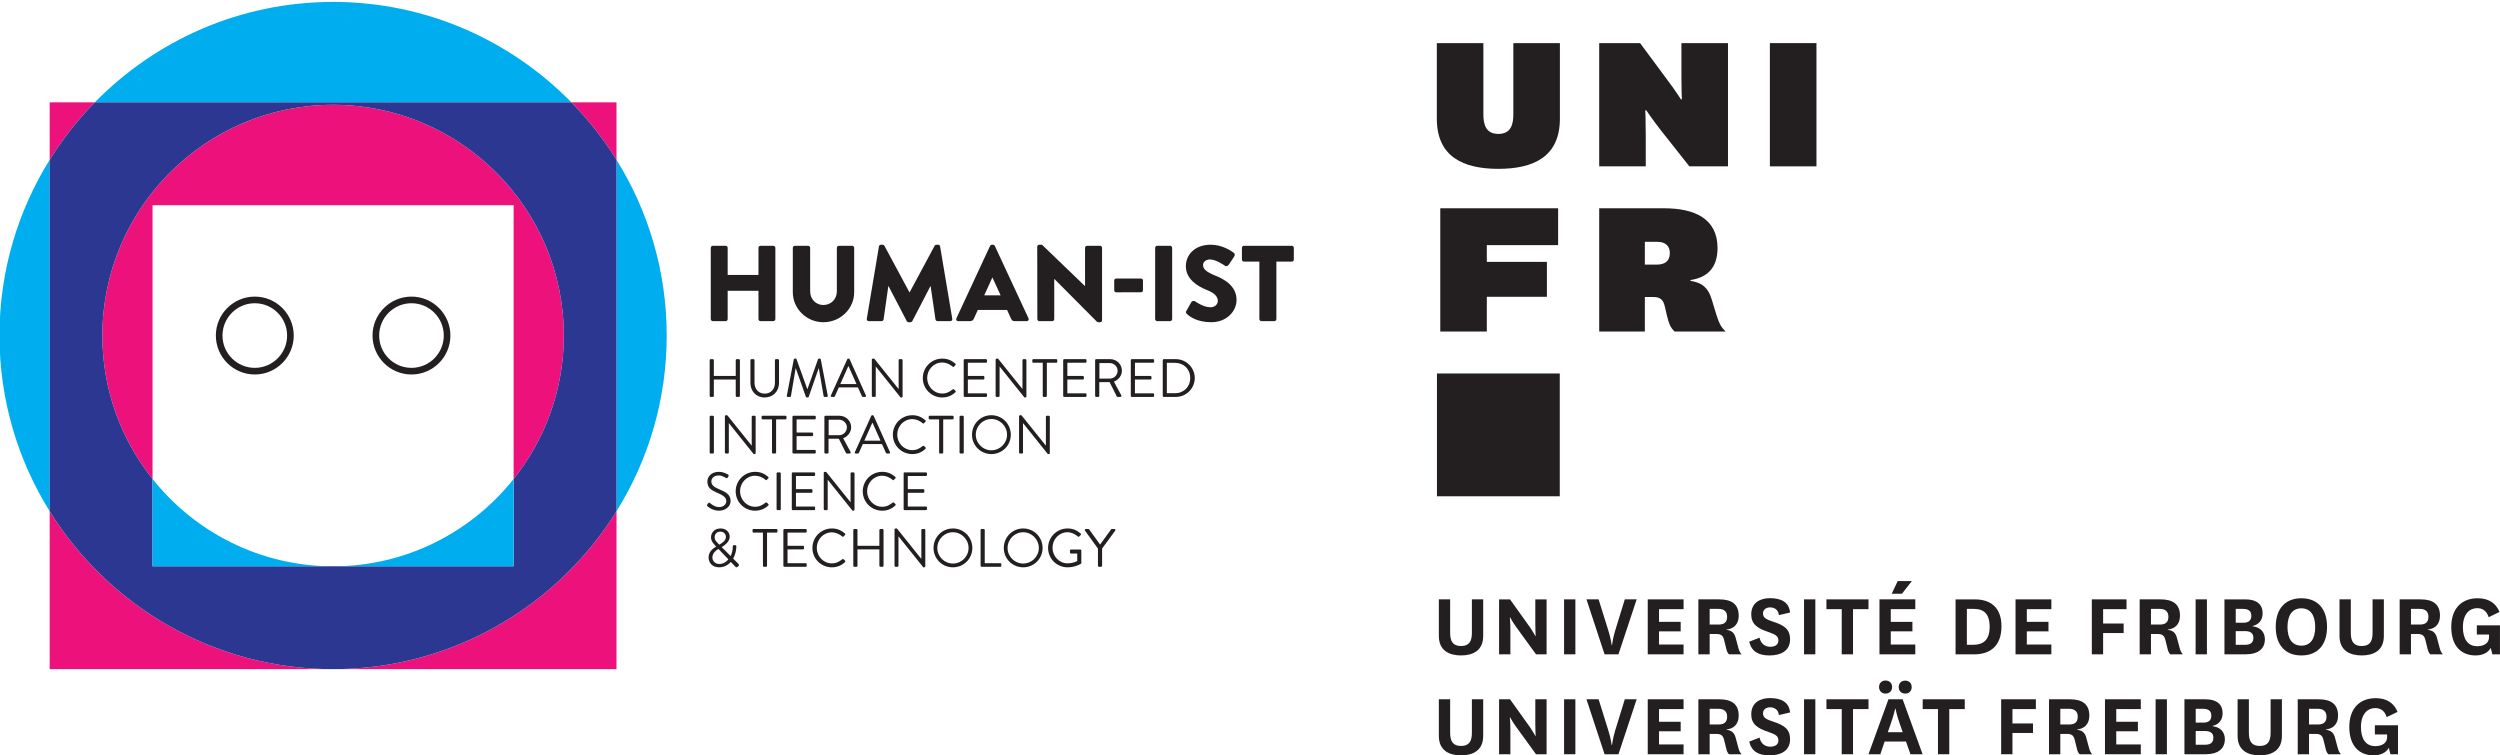 <?xml version="1.0" encoding="UTF-8" standalone="no"?>
<!-- Created with Inkscape (http://www.inkscape.org/) -->

<svg
   xmlns:dc="http://purl.org/dc/elements/1.1/"
   xmlns:cc="http://creativecommons.org/ns#"
   xmlns:rdf="http://www.w3.org/1999/02/22-rdf-syntax-ns#"
   xmlns:svg="http://www.w3.org/2000/svg"
   xmlns="http://www.w3.org/2000/svg"
   xmlns:sodipodi="http://sodipodi.sourceforge.net/DTD/sodipodi-0.dtd"
   xmlns:inkscape="http://www.inkscape.org/namespaces/inkscape"
   version="1.1"
   id="svg2"
   xml:space="preserve"
   width="149.084"
   height="45.035"
   viewBox="0 0 149.084 45.035"
   sodipodi:docname="logos.svg"
   inkscape:version="0.92.3 (2405546, 2018-03-11)"
   inkscape:export-filename="/home/lluj/atelier/base/research/interaction/teaching/workshop_post/logos.png"
   inkscape:export-xdpi="600"
   inkscape:export-ydpi="600"><defs
     id="defs6"><clipPath
       clipPathUnits="userSpaceOnUse"
       id="clipPath20"><path
         d="M 0,170.079 H 255.118 V 0 H 0 Z"
         id="path18"
         inkscape:connector-curvature="0" /></clipPath><clipPath
       id="clipPath960"
       clipPathUnits="userSpaceOnUse"><path
         inkscape:connector-curvature="0"
         id="path958"
         d="M 0,68.997 H 98.995 V 0 H 0 Z" /></clipPath><clipPath
       id="clipPath1229"
       clipPathUnits="userSpaceOnUse"><path
         inkscape:connector-curvature="0"
         id="path1227"
         d="M 0,49.52 H 48.67 V 0 H 0 Z" /></clipPath></defs><sodipodi:namedview
     pagecolor="#ffffff"
     bordercolor="#666666"
     borderopacity="1"
     objecttolerance="10"
     gridtolerance="10"
     guidetolerance="10"
     inkscape:pageopacity="0"
     inkscape:pageshadow="2"
     inkscape:window-width="1645"
     inkscape:window-height="995"
     id="namedview4"
     showgrid="false"
     inkscape:pagecheckerboard="false"
     fit-margin-top="0"
     fit-margin-left="0"
     fit-margin-right="0"
     fit-margin-bottom="0"
     inkscape:zoom="1.4717619"
     inkscape:cx="127.54996"
     inkscape:cy="116.07345"
     inkscape:window-x="35"
     inkscape:window-y="27"
     inkscape:window-maximized="1"
     inkscape:current-layer="g10" /><g
     id="g10"
     inkscape:groupmode="layer"
     inkscape:label="LOGOHUMANIST"
     transform="matrix(1.333,0,0,-1.333,-43.902,102.182)"><g
       id="g14"
       transform="matrix(0.298,0,0,0.298,23.851,36.303)"><g
         id="g16"
         clip-path="url(#clipPath20)"><g
           id="g22"
           transform="translate(137.021,81.342)"><path
             d="M 0,0 C 0,0.081 0.072,0.154 0.153,0.154 H 0.47 C 0.559,0.154 0.624,0.081 0.624,0 V -2.366 H 3.913 V 0 c 0,0.081 0.066,0.154 0.154,0.154 H 4.383 C 4.464,0.154 4.537,0.081 4.537,0 v -5.364 c 0,-0.081 -0.073,-0.154 -0.154,-0.154 H 4.067 c -0.088,0 -0.154,0.073 -0.154,0.154 v 2.455 H 0.624 v -2.455 c 0,-0.081 -0.065,-0.154 -0.154,-0.154 H 0.153 C 0.072,-5.518 0,-5.445 0,-5.364 Z"
             style="fill:#231f20;fill-opacity:1;fill-rule:nonzero;stroke:none"
             id="path24"
             inkscape:connector-curvature="0" /></g><g
           id="g26"
           transform="translate(143.137,81.342)"><path
             d="M 0,0 C 0,0.081 0.072,0.154 0.153,0.154 H 0.462 C 0.551,0.154 0.615,0.081 0.615,0 v -3.378 c 0,-0.924 0.575,-1.645 1.524,-1.645 0.956,0 1.539,0.705 1.539,1.628 V 0 c 0,0.081 0.065,0.154 0.154,0.154 H 4.14 C 4.221,0.154 4.294,0.081 4.294,0 V -3.427 C 4.294,-4.659 3.419,-5.599 2.139,-5.599 0.866,-5.599 0,-4.659 0,-3.427 Z"
             style="fill:#231f20;fill-opacity:1;fill-rule:nonzero;stroke:none"
             id="path28"
             inkscape:connector-curvature="0" /></g><g
           id="g30"
           transform="translate(149.649,81.463)"><path
             d="m 0,0 c 0.016,0.065 0.081,0.114 0.146,0.114 h 0.129 c 0.057,0 0.121,-0.041 0.138,-0.09 L 2.018,-4.44 h 0.04 l 1.58,4.464 c 0.016,0.049 0.081,0.09 0.137,0.09 h 0.13 C 3.97,0.114 4.035,0.065 4.051,0 L 5.096,-5.445 C 5.12,-5.558 5.072,-5.639 4.95,-5.639 H 4.626 c -0.064,0 -0.129,0.056 -0.146,0.113 L 3.759,-1.353 H 3.727 L 2.236,-5.631 C 2.22,-5.68 2.146,-5.72 2.099,-5.72 H 1.952 c -0.049,0 -0.121,0.04 -0.138,0.089 L 0.308,-1.353 H 0.275 L -0.43,-5.526 c -0.007,-0.057 -0.081,-0.113 -0.145,-0.113 h -0.324 c -0.122,0 -0.17,0.081 -0.147,0.194 z"
             style="fill:#231f20;fill-opacity:1;fill-rule:nonzero;stroke:none"
             id="path32"
             inkscape:connector-curvature="0" /></g><g
           id="g34"
           transform="translate(159.062,77.752)"><path
             d="M 0,0 C -0.397,0.883 -0.786,1.774 -1.184,2.658 H -1.248 L -2.431,0 Z m -3.849,-1.718 2.463,5.453 c 0.025,0.049 0.065,0.09 0.138,0.09 h 0.081 c 0.073,0 0.113,-0.041 0.138,-0.09 L 1.418,-1.718 C 1.467,-1.823 1.401,-1.928 1.28,-1.928 H 0.956 c -0.073,0 -0.122,0.049 -0.138,0.089 l -0.599,1.337 h -2.877 l -0.591,-1.337 c -0.017,-0.04 -0.065,-0.089 -0.138,-0.089 h -0.324 c -0.122,0 -0.186,0.105 -0.138,0.21"
             style="fill:#231f20;fill-opacity:1;fill-rule:nonzero;stroke:none"
             id="path36"
             inkscape:connector-curvature="0" /></g><g
           id="g38"
           transform="translate(161.361,81.431)"><path
             d="m 0,0 c 0,0.081 0.073,0.146 0.154,0.146 h 0.202 l 3.655,-4.554 h 0.016 v 4.319 c 0,0.081 0.065,0.154 0.154,0.154 h 0.284 c 0.081,0 0.154,-0.073 0.154,-0.154 v -5.453 c 0,-0.081 -0.073,-0.146 -0.154,-0.146 H 4.319 L 0.6,-1.045 H 0.592 v -4.408 c 0,-0.081 -0.065,-0.154 -0.155,-0.154 H 0.154 C 0.073,-5.607 0,-5.534 0,-5.453 Z"
             style="fill:#231f20;fill-opacity:1;fill-rule:nonzero;stroke:none"
             id="path40"
             inkscape:connector-curvature="0" /></g><g
           id="g42"
           transform="translate(171.94,81.577)"><path
             d="M 0,0 C 0.818,0 1.41,-0.284 1.961,-0.754 2.026,-0.818 2.034,-0.916 1.969,-0.98 L 1.75,-1.199 C 1.686,-1.28 1.621,-1.272 1.54,-1.191 c -0.422,0.364 -0.997,0.608 -1.548,0.608 -1.28,0 -2.261,-1.078 -2.261,-2.334 0,-1.248 0.981,-2.326 2.261,-2.326 0.705,0 1.118,0.284 1.548,0.608 0.081,0.065 0.146,0.057 0.194,0.025 L 1.978,-4.829 C 2.042,-4.878 2.026,-4.991 1.969,-5.048 1.418,-5.583 0.722,-5.834 0,-5.834 c -1.62,0 -2.925,1.288 -2.925,2.909 C -2.925,-1.305 -1.62,0 0,0"
             style="fill:#231f20;fill-opacity:1;fill-rule:nonzero;stroke:none"
             id="path44"
             inkscape:connector-curvature="0" /></g><g
           id="g46"
           transform="translate(175.155,81.342)"><path
             d="M 0,0 C 0,0.081 0.065,0.154 0.154,0.154 H 3.347 C 3.436,0.154 3.501,0.081 3.501,0 v -0.235 c 0,-0.081 -0.065,-0.154 -0.154,-0.154 H 0.624 v -1.977 h 2.325 c 0.081,0 0.155,-0.072 0.155,-0.154 v -0.235 c 0,-0.089 -0.074,-0.154 -0.155,-0.154 H 0.624 v -2.066 h 2.723 c 0.089,0 0.154,-0.073 0.154,-0.153 v -0.236 c 0,-0.081 -0.065,-0.154 -0.154,-0.154 H 0.154 C 0.065,-5.518 0,-5.445 0,-5.364 Z"
             style="fill:#231f20;fill-opacity:1;fill-rule:nonzero;stroke:none"
             id="path48"
             inkscape:connector-curvature="0" /></g><g
           id="g50"
           transform="translate(179.95,81.431)"><path
             d="m 0,0 c 0,0.081 0.073,0.146 0.154,0.146 h 0.202 l 3.655,-4.554 h 0.016 v 4.319 c 0,0.081 0.065,0.154 0.154,0.154 h 0.284 c 0.081,0 0.153,-0.073 0.153,-0.154 v -5.453 c 0,-0.081 -0.072,-0.146 -0.153,-0.146 H 4.319 L 0.6,-1.045 H 0.592 v -4.408 c 0,-0.081 -0.065,-0.154 -0.155,-0.154 H 0.154 C 0.073,-5.607 0,-5.534 0,-5.453 Z"
             style="fill:#231f20;fill-opacity:1;fill-rule:nonzero;stroke:none"
             id="path52"
             inkscape:connector-curvature="0" /></g><g
           id="g54"
           transform="translate(187.022,80.953)"><path
             d="m 0,0 h -1.41 c -0.089,0 -0.154,0.073 -0.154,0.154 v 0.235 c 0,0.081 0.065,0.154 0.154,0.154 H 2.025 C 2.114,0.543 2.18,0.47 2.18,0.389 V 0.154 C 2.18,0.073 2.114,0 2.025,0 h -1.41 v -4.975 c 0,-0.081 -0.072,-0.154 -0.153,-0.154 H 0.153 C 0.072,-5.129 0,-5.056 0,-4.975 Z"
             style="fill:#231f20;fill-opacity:1;fill-rule:nonzero;stroke:none"
             id="path56"
             inkscape:connector-curvature="0" /></g><g
           id="g58"
           transform="translate(190.092,81.342)"><path
             d="M 0,0 C 0,0.081 0.065,0.154 0.154,0.154 H 3.347 C 3.436,0.154 3.501,0.081 3.501,0 v -0.235 c 0,-0.081 -0.065,-0.154 -0.154,-0.154 H 0.624 v -1.977 h 2.325 c 0.081,0 0.155,-0.072 0.155,-0.154 v -0.235 c 0,-0.089 -0.074,-0.154 -0.155,-0.154 H 0.624 v -2.066 h 2.723 c 0.089,0 0.154,-0.073 0.154,-0.153 v -0.236 c 0,-0.081 -0.065,-0.154 -0.154,-0.154 H 0.154 C 0.065,-5.518 0,-5.445 0,-5.364 Z"
             style="fill:#231f20;fill-opacity:1;fill-rule:nonzero;stroke:none"
             id="path60"
             inkscape:connector-curvature="0" /></g><g
           id="g62"
           transform="translate(197.098,78.579)"><path
             d="M 0,0 C 0.624,0 1.167,0.519 1.167,1.183 1.167,1.799 0.624,2.325 0,2.325 H -1.571 V 0 Z m -2.212,2.763 c 0,0.081 0.066,0.154 0.154,0.154 h 2.099 c 0.972,0 1.767,-0.762 1.767,-1.726 0,-0.745 -0.496,-1.369 -1.2,-1.653 l 1.11,-2.058 c 0.056,-0.105 0,-0.235 -0.138,-0.235 H 1.167 c -0.073,0 -0.113,0.041 -0.13,0.073 l -1.077,2.147 h -1.548 v -2.066 c 0,-0.081 -0.073,-0.154 -0.153,-0.154 h -0.317 c -0.088,0 -0.154,0.073 -0.154,0.154 z"
             style="fill:#231f20;fill-opacity:1;fill-rule:nonzero;stroke:none"
             id="path64"
             inkscape:connector-curvature="0" /></g><g
           id="g66"
           transform="translate(200.24,81.342)"><path
             d="M 0,0 C 0,0.081 0.065,0.154 0.154,0.154 H 3.347 C 3.436,0.154 3.501,0.081 3.501,0 v -0.235 c 0,-0.081 -0.065,-0.154 -0.154,-0.154 H 0.624 v -1.977 h 2.325 c 0.081,0 0.155,-0.072 0.155,-0.154 v -0.235 c 0,-0.089 -0.074,-0.154 -0.155,-0.154 H 0.624 v -2.066 h 2.723 c 0.089,0 0.154,-0.073 0.154,-0.153 v -0.236 c 0,-0.081 -0.065,-0.154 -0.154,-0.154 H 0.154 C 0.065,-5.518 0,-5.445 0,-5.364 Z"
             style="fill:#231f20;fill-opacity:1;fill-rule:nonzero;stroke:none"
             id="path68"
             inkscape:connector-curvature="0" /></g><g
           id="g70"
           transform="translate(206.867,76.383)"><path
             d="M 0,0 C 1.329,0 2.293,0.948 2.293,2.285 2.293,3.614 1.329,4.562 0,4.562 H -1.215 V 0 Z m -1.831,4.958 c 0,0.082 0.065,0.155 0.146,0.155 H 0.13 c 1.563,0 2.844,-1.273 2.844,-2.828 0,-1.572 -1.281,-2.844 -2.844,-2.844 h -1.815 c -0.081,0 -0.146,0.073 -0.146,0.154 z"
             style="fill:#231f20;fill-opacity:1;fill-rule:nonzero;stroke:none"
             id="path72"
             inkscape:connector-curvature="0" /></g><g
           id="g74"
           transform="translate(137.021,72.843)"><path
             d="M 0,0 C 0,0.081 0.072,0.154 0.153,0.154 H 0.478 C 0.559,0.154 0.632,0.081 0.632,0 v -5.363 c 0,-0.081 -0.073,-0.155 -0.154,-0.155 H 0.153 C 0.072,-5.518 0,-5.444 0,-5.363 Z"
             style="fill:#231f20;fill-opacity:1;fill-rule:nonzero;stroke:none"
             id="path76"
             inkscape:connector-curvature="0" /></g><g
           id="g78"
           transform="translate(139.304,72.932)"><path
             d="m 0,0 c 0,0.081 0.073,0.146 0.154,0.146 h 0.202 l 3.655,-4.553 h 0.016 v 4.318 c 0,0.081 0.065,0.154 0.154,0.154 h 0.284 c 0.081,0 0.154,-0.073 0.154,-0.154 v -5.453 c 0,-0.081 -0.073,-0.145 -0.154,-0.145 H 4.319 L 0.6,-1.045 H 0.592 v -4.407 c 0,-0.081 -0.065,-0.154 -0.155,-0.154 H 0.154 C 0.073,-5.606 0,-5.533 0,-5.452 Z"
             style="fill:#231f20;fill-opacity:1;fill-rule:nonzero;stroke:none"
             id="path80"
             inkscape:connector-curvature="0" /></g><g
           id="g82"
           transform="translate(146.377,72.454)"><path
             d="m 0,0 h -1.41 c -0.089,0 -0.154,0.073 -0.154,0.154 v 0.235 c 0,0.081 0.065,0.154 0.154,0.154 H 2.025 C 2.114,0.543 2.18,0.47 2.18,0.389 V 0.154 C 2.18,0.073 2.114,0 2.025,0 h -1.41 v -4.975 c 0,-0.081 -0.072,-0.154 -0.153,-0.154 H 0.153 C 0.072,-5.129 0,-5.056 0,-4.975 Z"
             style="fill:#231f20;fill-opacity:1;fill-rule:nonzero;stroke:none"
             id="path84"
             inkscape:connector-curvature="0" /></g><g
           id="g86"
           transform="translate(149.446,72.843)"><path
             d="M 0,0 C 0,0.081 0.065,0.154 0.154,0.154 H 3.347 C 3.436,0.154 3.501,0.081 3.501,0 v -0.234 c 0,-0.081 -0.065,-0.155 -0.154,-0.155 H 0.624 v -1.977 h 2.325 c 0.081,0 0.155,-0.072 0.155,-0.154 v -0.235 c 0,-0.089 -0.074,-0.153 -0.155,-0.153 H 0.624 v -2.067 h 2.723 c 0.089,0 0.154,-0.073 0.154,-0.154 v -0.234 c 0,-0.081 -0.065,-0.155 -0.154,-0.155 H 0.154 C 0.065,-5.518 0,-5.444 0,-5.363 Z"
             style="fill:#231f20;fill-opacity:1;fill-rule:nonzero;stroke:none"
             id="path88"
             inkscape:connector-curvature="0" /></g><g
           id="g90"
           transform="translate(156.453,70.08)"><path
             d="M 0,0 C 0.624,0 1.167,0.519 1.167,1.183 1.167,1.799 0.624,2.325 0,2.325 H -1.571 V 0 Z m -2.212,2.763 c 0,0.081 0.066,0.154 0.154,0.154 h 2.099 c 0.972,0 1.767,-0.762 1.767,-1.726 0,-0.746 -0.496,-1.37 -1.2,-1.653 l 1.11,-2.058 c 0.056,-0.105 0,-0.235 -0.138,-0.235 H 1.167 c -0.073,0 -0.113,0.04 -0.13,0.073 l -1.077,2.147 h -1.548 v -2.066 c 0,-0.081 -0.073,-0.154 -0.154,-0.154 h -0.316 c -0.088,0 -0.154,0.073 -0.154,0.154 z"
             style="fill:#231f20;fill-opacity:1;fill-rule:nonzero;stroke:none"
             id="path92"
             inkscape:connector-curvature="0" /></g><g
           id="g94"
           transform="translate(162.667,69.254)"><path
             d="M 0,0 C -0.397,0.883 -0.786,1.774 -1.184,2.657 H -1.248 L -2.431,0 Z m -3.849,-1.718 2.463,5.453 c 0.025,0.048 0.065,0.089 0.138,0.089 h 0.081 c 0.073,0 0.113,-0.041 0.138,-0.089 L 1.418,-1.718 C 1.467,-1.823 1.401,-1.929 1.28,-1.929 H 0.956 c -0.073,0 -0.122,0.049 -0.138,0.089 L 0.219,-0.503 H -2.658 L -3.249,-1.84 c -0.017,-0.04 -0.065,-0.089 -0.138,-0.089 h -0.324 c -0.122,0 -0.186,0.106 -0.138,0.211"
             style="fill:#231f20;fill-opacity:1;fill-rule:nonzero;stroke:none"
             id="path96"
             inkscape:connector-curvature="0" /></g><g
           id="g98"
           transform="translate(167.445,73.078)"><path
             d="M 0,0 C 0.818,0 1.41,-0.284 1.961,-0.754 2.026,-0.818 2.034,-0.916 1.969,-0.98 L 1.75,-1.199 C 1.686,-1.28 1.621,-1.272 1.54,-1.191 c -0.422,0.364 -0.997,0.607 -1.548,0.607 -1.28,0 -2.261,-1.077 -2.261,-2.333 0,-1.248 0.981,-2.325 2.261,-2.325 0.705,0 1.118,0.283 1.548,0.607 0.081,0.065 0.146,0.057 0.194,0.025 L 1.978,-4.829 C 2.042,-4.878 2.026,-4.991 1.969,-5.048 1.418,-5.583 0.722,-5.834 0,-5.834 c -1.62,0 -2.925,1.288 -2.925,2.909 C -2.925,-1.305 -1.62,0 0,0"
             style="fill:#231f20;fill-opacity:1;fill-rule:nonzero;stroke:none"
             id="path100"
             inkscape:connector-curvature="0" /></g><g
           id="g102"
           transform="translate(171.463,72.454)"><path
             d="m 0,0 h -1.41 c -0.089,0 -0.154,0.073 -0.154,0.154 v 0.235 c 0,0.081 0.065,0.154 0.154,0.154 H 2.025 C 2.114,0.543 2.18,0.47 2.18,0.389 V 0.154 C 2.18,0.073 2.114,0 2.025,0 h -1.41 v -4.975 c 0,-0.081 -0.072,-0.154 -0.153,-0.154 H 0.153 C 0.072,-5.129 0,-5.056 0,-4.975 Z"
             style="fill:#231f20;fill-opacity:1;fill-rule:nonzero;stroke:none"
             id="path104"
             inkscape:connector-curvature="0" /></g><g
           id="g106"
           transform="translate(174.531,72.843)"><path
             d="M 0,0 C 0,0.081 0.073,0.154 0.154,0.154 H 0.479 C 0.56,0.154 0.632,0.081 0.632,0 v -5.363 c 0,-0.081 -0.072,-0.155 -0.153,-0.155 H 0.154 C 0.073,-5.518 0,-5.444 0,-5.363 Z"
             style="fill:#231f20;fill-opacity:1;fill-rule:nonzero;stroke:none"
             id="path108"
             inkscape:connector-curvature="0" /></g><g
           id="g110"
           transform="translate(179.311,67.812)"><path
             d="M 0,0 C 1.288,0 2.35,1.053 2.35,2.342 2.35,3.63 1.288,4.699 0,4.699 -1.288,4.699 -2.342,3.63 -2.342,2.342 -2.342,1.053 -1.288,0 0,0 m 0,5.267 c 1.62,0 2.917,-1.305 2.917,-2.925 0,-1.621 -1.297,-2.909 -2.917,-2.909 -1.621,0 -2.909,1.288 -2.909,2.909 0,1.62 1.288,2.925 2.909,2.925"
             style="fill:#231f20;fill-opacity:1;fill-rule:nonzero;stroke:none"
             id="path112"
             inkscape:connector-curvature="0" /></g><g
           id="g114"
           transform="translate(183.466,72.932)"><path
             d="m 0,0 c 0,0.081 0.073,0.146 0.154,0.146 h 0.202 l 3.655,-4.553 h 0.016 v 4.318 c 0,0.081 0.065,0.154 0.154,0.154 h 0.284 c 0.081,0 0.153,-0.073 0.153,-0.154 v -5.453 c 0,-0.081 -0.072,-0.145 -0.153,-0.145 H 4.319 L 0.6,-1.045 H 0.592 v -4.407 c 0,-0.081 -0.065,-0.154 -0.155,-0.154 H 0.154 C 0.073,-5.606 0,-5.533 0,-5.452 Z"
             style="fill:#231f20;fill-opacity:1;fill-rule:nonzero;stroke:none"
             id="path116"
             inkscape:connector-curvature="0" /></g><g
           id="g118"
           transform="translate(136.656,59.676)"><path
             d="m 0,0 c 0.041,0.049 0.081,0.105 0.122,0.154 0.081,0.106 0.17,0.17 0.283,0.073 0.057,-0.048 0.649,-0.616 1.369,-0.616 0.657,0 1.086,0.413 1.086,0.892 0,0.559 -0.486,0.891 -1.418,1.279 -0.89,0.39 -1.425,0.754 -1.425,1.678 0,0.551 0.437,1.442 1.725,1.442 0.794,0 1.386,-0.413 1.386,-0.413 C 3.177,4.465 3.273,4.367 3.177,4.214 3.145,4.165 3.111,4.108 3.079,4.06 3.007,3.946 2.926,3.914 2.796,3.986 2.739,4.019 2.229,4.359 1.734,4.359 0.875,4.359 0.616,3.809 0.616,3.468 0.616,2.925 1.029,2.609 1.71,2.325 2.804,1.88 3.509,1.467 3.509,0.526 c 0,-0.841 -0.802,-1.458 -1.75,-1.458 -0.956,0 -1.605,0.56 -1.71,0.657 C -0.016,-0.219 -0.097,-0.153 0,0"
             style="fill:#231f20;fill-opacity:1;fill-rule:nonzero;stroke:none"
             id="path120"
             inkscape:connector-curvature="0" /></g><g
           id="g122"
           transform="translate(143.849,64.578)"><path
             d="M 0,0 C 0.818,0 1.41,-0.284 1.961,-0.754 2.026,-0.818 2.034,-0.916 1.969,-0.98 L 1.75,-1.199 C 1.686,-1.28 1.621,-1.272 1.54,-1.191 c -0.422,0.364 -0.997,0.607 -1.548,0.607 -1.28,0 -2.261,-1.077 -2.261,-2.333 0,-1.248 0.981,-2.325 2.261,-2.325 0.705,0 1.118,0.283 1.548,0.607 0.081,0.065 0.146,0.057 0.194,0.025 L 1.978,-4.829 C 2.042,-4.878 2.026,-4.991 1.969,-5.048 1.418,-5.583 0.722,-5.834 0,-5.834 c -1.62,0 -2.925,1.288 -2.925,2.909 C -2.925,-1.305 -1.62,0 0,0"
             style="fill:#231f20;fill-opacity:1;fill-rule:nonzero;stroke:none"
             id="path124"
             inkscape:connector-curvature="0" /></g><g
           id="g126"
           transform="translate(147.064,64.343)"><path
             d="M 0,0 C 0,0.081 0.073,0.154 0.154,0.154 H 0.479 C 0.56,0.154 0.632,0.081 0.632,0 v -5.363 c 0,-0.081 -0.072,-0.155 -0.153,-0.155 H 0.154 C 0.073,-5.518 0,-5.444 0,-5.363 Z"
             style="fill:#231f20;fill-opacity:1;fill-rule:nonzero;stroke:none"
             id="path128"
             inkscape:connector-curvature="0" /></g><g
           id="g130"
           transform="translate(149.348,64.343)"><path
             d="M 0,0 C 0,0.081 0.065,0.154 0.154,0.154 H 3.347 C 3.436,0.154 3.501,0.081 3.501,0 v -0.234 c 0,-0.081 -0.065,-0.155 -0.154,-0.155 H 0.624 v -1.977 h 2.325 c 0.081,0 0.155,-0.072 0.155,-0.154 v -0.235 c 0,-0.089 -0.074,-0.153 -0.155,-0.153 H 0.624 v -2.067 h 2.723 c 0.089,0 0.154,-0.073 0.154,-0.154 v -0.234 c 0,-0.081 -0.065,-0.155 -0.154,-0.155 H 0.154 C 0.065,-5.518 0,-5.444 0,-5.363 Z"
             style="fill:#231f20;fill-opacity:1;fill-rule:nonzero;stroke:none"
             id="path132"
             inkscape:connector-curvature="0" /></g><g
           id="g134"
           transform="translate(154.144,64.432)"><path
             d="m 0,0 c 0,0.081 0.073,0.146 0.154,0.146 h 0.202 l 3.655,-4.553 h 0.016 v 4.318 c 0,0.081 0.065,0.154 0.154,0.154 h 0.284 c 0.081,0 0.154,-0.073 0.154,-0.154 v -5.453 c 0,-0.081 -0.073,-0.145 -0.154,-0.145 H 4.319 L 0.6,-1.045 H 0.592 v -4.407 c 0,-0.081 -0.065,-0.154 -0.155,-0.154 H 0.154 C 0.073,-5.606 0,-5.533 0,-5.452 Z"
             style="fill:#231f20;fill-opacity:1;fill-rule:nonzero;stroke:none"
             id="path136"
             inkscape:connector-curvature="0" /></g><g
           id="g138"
           transform="translate(162.925,64.578)"><path
             d="M 0,0 C 0.818,0 1.41,-0.284 1.961,-0.754 2.026,-0.818 2.034,-0.916 1.969,-0.98 L 1.75,-1.199 C 1.686,-1.28 1.621,-1.272 1.54,-1.191 c -0.422,0.364 -0.997,0.607 -1.548,0.607 -1.28,0 -2.261,-1.077 -2.261,-2.333 0,-1.248 0.981,-2.325 2.261,-2.325 0.705,0 1.118,0.283 1.548,0.607 0.081,0.065 0.146,0.057 0.194,0.025 L 1.978,-4.829 C 2.042,-4.878 2.026,-4.991 1.969,-5.048 1.418,-5.583 0.722,-5.834 0,-5.834 c -1.62,0 -2.925,1.288 -2.925,2.909 C -2.925,-1.305 -1.62,0 0,0"
             style="fill:#231f20;fill-opacity:1;fill-rule:nonzero;stroke:none"
             id="path140"
             inkscape:connector-curvature="0" /></g><g
           id="g142"
           transform="translate(166.139,64.343)"><path
             d="M 0,0 C 0,0.081 0.065,0.154 0.154,0.154 H 3.347 C 3.436,0.154 3.501,0.081 3.501,0 v -0.234 c 0,-0.081 -0.065,-0.155 -0.154,-0.155 H 0.624 v -1.977 h 2.325 c 0.081,0 0.155,-0.072 0.155,-0.154 v -0.235 c 0,-0.089 -0.074,-0.153 -0.155,-0.153 H 0.624 v -2.067 h 2.723 c 0.089,0 0.154,-0.073 0.154,-0.154 v -0.234 c 0,-0.081 -0.065,-0.155 -0.154,-0.155 H 0.154 C 0.065,-5.518 0,-5.444 0,-5.363 Z"
             style="fill:#231f20;fill-opacity:1;fill-rule:nonzero;stroke:none"
             id="path144"
             inkscape:connector-curvature="0" /></g><g
           id="g146"
           transform="translate(139.46,54.813)"><path
             d="m 0,0 c 0,0.39 -0.3,0.786 -0.851,0.786 -0.535,0 -0.842,-0.381 -0.842,-0.85 -0.017,-0.349 0.211,-0.624 0.518,-0.924 l 0.179,-0.178 C -0.632,-0.947 0,-0.583 0,0 m -1.013,-4.067 c 0.56,0 1.037,0.267 1.386,0.689 l -1.499,1.571 c -0.373,-0.226 -0.907,-0.639 -0.907,-1.28 0,-0.566 0.453,-0.98 1.02,-0.98 m -0.462,2.609 v 0.017 l -0.194,0.21 c -0.316,0.333 -0.583,0.697 -0.567,1.183 0,0.615 0.454,1.313 1.434,1.313 0.875,0 1.369,-0.576 1.369,-1.248 0,-0.721 -0.729,-1.264 -1.199,-1.556 l 1.337,-1.337 c 0.211,0.43 0.324,0.924 0.324,1.442 0,0.178 0.065,0.187 0.187,0.187 H 1.41 c 0.17,0 0.153,-0.122 0.153,-0.187 0,-0.624 -0.177,-1.288 -0.477,-1.823 L 1.863,-4.034 C 1.961,-4.14 2.025,-4.221 1.855,-4.407 L 1.759,-4.496 C 1.661,-4.586 1.54,-4.602 1.418,-4.472 l -0.689,0.713 c -0.437,-0.494 -1.037,-0.81 -1.766,-0.81 -1.021,0 -1.564,0.697 -1.564,1.491 0,0.875 0.689,1.361 1.126,1.62"
             style="fill:#231f20;fill-opacity:1;fill-rule:nonzero;stroke:none"
             id="path148"
             inkscape:connector-curvature="0" /></g><g
           id="g150"
           transform="translate(145.016,55.454)"><path
             d="m 0,0 h -1.41 c -0.089,0 -0.154,0.073 -0.154,0.154 v 0.235 c 0,0.081 0.065,0.154 0.154,0.154 H 2.025 C 2.114,0.543 2.18,0.47 2.18,0.389 V 0.154 C 2.18,0.073 2.114,0 2.025,0 h -1.41 v -4.975 c 0,-0.081 -0.072,-0.154 -0.153,-0.154 H 0.153 C 0.072,-5.129 0,-5.056 0,-4.975 Z"
             style="fill:#231f20;fill-opacity:1;fill-rule:nonzero;stroke:none"
             id="path152"
             inkscape:connector-curvature="0" /></g><g
           id="g154"
           transform="translate(148.085,55.843)"><path
             d="M 0,0 C 0,0.081 0.065,0.154 0.154,0.154 H 3.347 C 3.436,0.154 3.501,0.081 3.501,0 v -0.234 c 0,-0.081 -0.065,-0.155 -0.154,-0.155 H 0.624 v -1.977 h 2.325 c 0.081,0 0.155,-0.072 0.155,-0.154 v -0.235 c 0,-0.089 -0.074,-0.153 -0.155,-0.153 H 0.624 v -2.067 h 2.723 c 0.089,0 0.154,-0.073 0.154,-0.154 v -0.234 c 0,-0.081 -0.065,-0.155 -0.154,-0.155 H 0.154 C 0.065,-5.518 0,-5.444 0,-5.363 Z"
             style="fill:#231f20;fill-opacity:1;fill-rule:nonzero;stroke:none"
             id="path156"
             inkscape:connector-curvature="0" /></g><g
           id="g158"
           transform="translate(155.368,56.078)"><path
             d="M 0,0 C 0.818,0 1.41,-0.284 1.961,-0.754 2.026,-0.818 2.034,-0.916 1.969,-0.98 L 1.75,-1.199 C 1.686,-1.28 1.621,-1.272 1.54,-1.191 c -0.422,0.364 -0.997,0.607 -1.548,0.607 -1.28,0 -2.261,-1.077 -2.261,-2.333 0,-1.248 0.981,-2.325 2.261,-2.325 0.705,0 1.118,0.283 1.548,0.607 0.081,0.065 0.146,0.057 0.194,0.025 L 1.978,-4.829 C 2.042,-4.878 2.026,-4.991 1.969,-5.048 1.418,-5.583 0.722,-5.834 0,-5.834 c -1.62,0 -2.925,1.288 -2.925,2.909 C -2.925,-1.305 -1.62,0 0,0"
             style="fill:#231f20;fill-opacity:1;fill-rule:nonzero;stroke:none"
             id="path160"
             inkscape:connector-curvature="0" /></g><g
           id="g162"
           transform="translate(158.583,55.843)"><path
             d="M 0,0 C 0,0.081 0.073,0.154 0.154,0.154 H 0.47 C 0.56,0.154 0.624,0.081 0.624,0 v -2.366 h 3.29 V 0 c 0,0.081 0.065,0.154 0.153,0.154 H 4.384 C 4.465,0.154 4.538,0.081 4.538,0 v -5.363 c 0,-0.081 -0.073,-0.155 -0.154,-0.155 H 4.067 c -0.088,0 -0.153,0.074 -0.153,0.155 v 2.455 H 0.624 V -5.363 C 0.624,-5.444 0.56,-5.518 0.47,-5.518 H 0.154 C 0.073,-5.518 0,-5.444 0,-5.363 Z"
             style="fill:#231f20;fill-opacity:1;fill-rule:nonzero;stroke:none"
             id="path164"
             inkscape:connector-curvature="0" /></g><g
           id="g166"
           transform="translate(164.771,55.932)"><path
             d="m 0,0 c 0,0.081 0.073,0.146 0.154,0.146 h 0.202 l 3.655,-4.553 h 0.016 v 4.318 c 0,0.081 0.065,0.154 0.154,0.154 h 0.284 c 0.081,0 0.154,-0.073 0.154,-0.154 v -5.453 c 0,-0.081 -0.073,-0.145 -0.154,-0.145 H 4.319 L 0.6,-1.045 H 0.592 v -4.407 c 0,-0.081 -0.065,-0.154 -0.155,-0.154 H 0.154 C 0.073,-5.606 0,-5.533 0,-5.452 Z"
             style="fill:#231f20;fill-opacity:1;fill-rule:nonzero;stroke:none"
             id="path168"
             inkscape:connector-curvature="0" /></g><g
           id="g170"
           transform="translate(173.536,50.812)"><path
             d="M 0,0 C 1.288,0 2.35,1.053 2.35,2.342 2.35,3.63 1.288,4.699 0,4.699 -1.288,4.699 -2.342,3.63 -2.342,2.342 -2.342,1.053 -1.288,0 0,0 m 0,5.267 c 1.62,0 2.917,-1.305 2.917,-2.925 0,-1.621 -1.297,-2.909 -2.917,-2.909 -1.621,0 -2.909,1.288 -2.909,2.909 0,1.62 1.288,2.925 2.909,2.925"
             style="fill:#231f20;fill-opacity:1;fill-rule:nonzero;stroke:none"
             id="path172"
             inkscape:connector-curvature="0" /></g><g
           id="g174"
           transform="translate(177.69,55.843)"><path
             d="M 0,0 C 0,0.081 0.065,0.154 0.154,0.154 H 0.47 C 0.551,0.154 0.624,0.081 0.624,0 v -4.975 h 2.334 c 0.089,0 0.153,-0.073 0.153,-0.154 v -0.234 c 0,-0.081 -0.064,-0.155 -0.153,-0.155 H 0.154 C 0.065,-5.518 0,-5.444 0,-5.363 Z"
             style="fill:#231f20;fill-opacity:1;fill-rule:nonzero;stroke:none"
             id="path176"
             inkscape:connector-curvature="0" /></g><g
           id="g178"
           transform="translate(184.083,50.812)"><path
             d="M 0,0 C 1.288,0 2.35,1.053 2.35,2.342 2.35,3.63 1.288,4.699 0,4.699 -1.288,4.699 -2.342,3.63 -2.342,2.342 -2.342,1.053 -1.288,0 0,0 m 0,5.267 c 1.62,0 2.917,-1.305 2.917,-2.925 0,-1.621 -1.297,-2.909 -2.917,-2.909 -1.621,0 -2.909,1.288 -2.909,2.909 0,1.62 1.288,2.925 2.909,2.925"
             style="fill:#231f20;fill-opacity:1;fill-rule:nonzero;stroke:none"
             id="path180"
             inkscape:connector-curvature="0" /></g><g
           id="g182"
           transform="translate(190.748,56.078)"><path
             d="M 0,0 C 0.818,0 1.41,-0.284 1.961,-0.754 2.026,-0.818 2.034,-0.916 1.969,-0.98 1.896,-1.054 1.808,-1.135 1.742,-1.207 1.669,-1.288 1.621,-1.28 1.531,-1.199 c -0.413,0.364 -0.996,0.632 -1.539,0.632 -1.28,0 -2.253,-1.07 -2.253,-2.326 0,-1.248 0.973,-2.341 2.253,-2.341 0.892,0 1.458,0.339 1.458,0.339 V -3.76 H 0.519 c -0.089,0 -0.154,0.065 -0.154,0.146 v 0.3 c 0,0.089 0.065,0.154 0.154,0.154 h 1.402 c 0.081,0 0.145,-0.073 0.145,-0.154 V -5.17 c 0,-0.04 -0.032,-0.104 -0.064,-0.129 0,0 -0.827,-0.535 -2.002,-0.535 -1.62,0 -2.925,1.288 -2.925,2.909 C -2.925,-1.305 -1.62,0 0,0"
             style="fill:#231f20;fill-opacity:1;fill-rule:nonzero;stroke:none"
             id="path184"
             inkscape:connector-curvature="0" /></g><g
           id="g186"
           transform="translate(195.308,53.056)"><path
             d="m 0,0 -1.952,2.706 c -0.066,0.106 0,0.235 0.129,0.235 h 0.381 c 0.056,0 0.105,-0.041 0.13,-0.073 L 0.324,0.607 1.961,2.868 C 1.985,2.9 2.034,2.941 2.091,2.941 h 0.381 c 0.129,0 0.194,-0.129 0.129,-0.235 L 0.624,0.008 V -2.576 C 0.624,-2.657 0.551,-2.73 0.47,-2.73 H 0.154 C 0.065,-2.73 0,-2.657 0,-2.576 Z"
             style="fill:#231f20;fill-opacity:1;fill-rule:nonzero;stroke:none"
             id="path188"
             inkscape:connector-curvature="0" /></g><g
           id="g190"
           transform="translate(123.032,120.048)"><path
             d="M 0,0 H -6.778 C -4.218,-2.615 -1.943,-5.507 0,-8.628 Z"
             style="fill:#ed127b;fill-opacity:1;fill-rule:nonzero;stroke:none"
             id="path192"
             inkscape:connector-curvature="0" /></g><g
           id="g194"
           transform="translate(37.941,120.048)"><path
             d="M 0,0 V -8.629 C 1.943,-5.507 4.219,-2.615 6.779,0 Z"
             style="fill:#ed127b;fill-opacity:1;fill-rule:nonzero;stroke:none"
             id="path196"
             inkscape:connector-curvature="0" /></g><g
           id="g198"
           transform="translate(37.941,58.66)"><path
             d="M 0,0 V -23.703 H 42.546 C 24.606,-23.703 8.846,-14.215 0,0"
             style="fill:#ed127b;fill-opacity:1;fill-rule:nonzero;stroke:none"
             id="path200"
             inkscape:connector-curvature="0" /></g><g
           id="g202"
           transform="translate(80.487,119.679)"><path
             d="m 0,0 c -19.101,0 -34.64,-15.539 -34.64,-34.64 0,-8.134 2.825,-15.617 7.536,-21.534 v 41.101 h 54.207 v -41.102 c 4.712,5.918 7.537,13.401 7.537,21.535 C 34.64,-15.539 19.101,0 0,0"
             style="fill:#ed127b;fill-opacity:1;fill-rule:nonzero;stroke:none"
             id="path204"
             inkscape:connector-curvature="0" /></g><g
           id="g206"
           transform="translate(80.487,34.957)"><path
             d="M 0,0 H 42.545 V 23.702 C 33.699,9.487 17.94,0 0,0"
             style="fill:#ed127b;fill-opacity:1;fill-rule:nonzero;stroke:none"
             id="path208"
             inkscape:connector-curvature="0" /></g><g
           id="g210"
           transform="translate(80.487,135.122)"><path
             d="M 0,0 C -14,0 -26.67,-5.781 -35.767,-15.073 H 35.767 C 26.67,-5.781 14,0 0,0"
             style="fill:#00adef;fill-opacity:1;fill-rule:nonzero;stroke:none"
             id="path212"
             inkscape:connector-curvature="0" /></g><g
           id="g214"
           transform="translate(30.404,85.04)"><path
             d="M 0,0 C 0,-9.675 2.766,-18.713 7.537,-26.38 V 26.379 C 2.766,18.713 0,9.675 0,0"
             style="fill:#00adef;fill-opacity:1;fill-rule:nonzero;stroke:none"
             id="path216"
             inkscape:connector-curvature="0" /></g><g
           id="g218"
           transform="translate(130.569,85.04)"><path
             d="M 0,0 C 0,9.676 -2.766,18.714 -7.537,26.38 V -26.381 C -2.766,-18.714 0,-9.676 0,0"
             style="fill:#00adef;fill-opacity:1;fill-rule:nonzero;stroke:none"
             id="path220"
             inkscape:connector-curvature="0" /></g><g
           id="g222"
           transform="translate(107.59,50.399)"><path
             d="m 0,0 h -27.103 -27.104 v 13.106 c -4.711,5.917 -7.536,13.4 -7.536,21.534 0,19.101 15.539,34.64 34.64,34.64 19.101,0 34.64,-15.539 34.64,-34.64 C 7.537,26.506 4.712,19.023 0,13.105 Z M 15.442,8.26 V 61.021 C 13.5,64.142 11.224,67.034 8.664,69.649 H -62.87 c -2.56,-2.615 -4.836,-5.507 -6.779,-8.629 V 8.261 c 8.846,-14.216 24.606,-23.703 42.546,-23.703 17.94,0 33.699,9.487 42.545,23.702"
             style="fill:#2c3792;fill-opacity:1;fill-rule:nonzero;stroke:none"
             id="path224"
             inkscape:connector-curvature="0" /></g><g
           id="g226"
           transform="translate(68.733,89.889)"><path
             d="m 0,0 c -2.674,0 -4.85,-2.175 -4.85,-4.85 0,-2.674 2.176,-4.85 4.85,-4.85 2.674,0 4.85,2.176 4.85,4.85 C 4.85,-2.175 2.674,0 0,0 m 0,-10.696 c -3.224,0 -5.846,2.623 -5.846,5.846 0,3.224 2.622,5.846 5.846,5.846 3.224,0 5.846,-2.622 5.846,-5.846 0,-3.223 -2.622,-5.846 -5.846,-5.846"
             style="fill:#231f20;fill-opacity:1;fill-rule:nonzero;stroke:none"
             id="path228"
             inkscape:connector-curvature="0" /></g><g
           id="g230"
           transform="translate(92.253,89.889)"><path
             d="m 0,0 c -2.675,0 -4.85,-2.175 -4.85,-4.85 0,-2.674 2.175,-4.85 4.85,-4.85 2.675,0 4.85,2.176 4.85,4.85 C 4.85,-2.175 2.675,0 0,0 m 0,-10.696 c -3.223,0 -5.846,2.623 -5.846,5.846 0,3.224 2.623,5.846 5.846,5.846 3.223,0 5.846,-2.622 5.846,-5.846 0,-3.223 -2.623,-5.846 -5.846,-5.846"
             style="fill:#231f20;fill-opacity:1;fill-rule:nonzero;stroke:none"
             id="path232"
             inkscape:connector-curvature="0" /></g><g
           id="g234"
           transform="translate(137.184,98.207)"><path
             d="M 0,0 C 0,0.161 0.146,0.307 0.307,0.307 H 2.231 C 2.408,0.307 2.538,0.161 2.538,0 V -4.073 H 7.161 V 0 c 0,0.161 0.129,0.307 0.306,0.307 H 9.391 C 9.552,0.307 9.698,0.161 9.698,0 v -10.701 c 0,-0.161 -0.146,-0.306 -0.307,-0.306 H 7.467 c -0.177,0 -0.306,0.145 -0.306,0.306 V -6.45 H 2.538 v -4.251 c 0,-0.161 -0.13,-0.306 -0.307,-0.306 H 0.307 C 0.146,-11.007 0,-10.862 0,-10.701 Z"
             style="fill:#231f20;fill-opacity:1;fill-rule:nonzero;stroke:none"
             id="path236"
             inkscape:connector-curvature="0" /></g><g
           id="g238"
           transform="translate(149.501,98.207)"><path
             d="M 0,0 C 0,0.161 0.146,0.307 0.307,0.307 H 2.295 C 2.473,0.307 2.603,0.161 2.603,0 v -6.546 c 0,-1.132 0.84,-2.037 1.987,-2.037 1.164,0 2.021,0.905 2.021,2.037 V 0 c 0,0.161 0.129,0.307 0.307,0.307 H 8.906 C 9.068,0.307 9.213,0.161 9.213,0 v -6.676 c 0,-2.456 -2.068,-4.493 -4.623,-4.493 -2.537,0 -4.59,2.037 -4.59,4.493 z"
             style="fill:#231f20;fill-opacity:1;fill-rule:nonzero;stroke:none"
             id="path240"
             inkscape:connector-curvature="0" /></g><g
           id="g242"
           transform="translate(162.433,98.416)"><path
             d="m 0,0 c 0.016,0.146 0.161,0.259 0.291,0.259 h 0.258 c 0.081,0 0.227,-0.065 0.275,-0.162 l 3.75,-6.983 h 0.032 l 3.75,6.983 C 8.405,0.194 8.55,0.259 8.631,0.259 H 8.89 C 9.019,0.259 9.164,0.146 9.18,0 l 1.827,-10.862 c 0.033,-0.21 -0.113,-0.355 -0.307,-0.355 H 8.793 c -0.146,0 -0.291,0.129 -0.308,0.258 L 7.758,-5.964 H 7.726 L 5.011,-11.201 C 4.962,-11.298 4.816,-11.379 4.736,-11.379 H 4.445 c -0.097,0 -0.227,0.081 -0.275,0.178 L 1.439,-5.964 H 1.406 L 0.695,-10.959 C 0.678,-11.088 0.549,-11.217 0.388,-11.217 H -1.52 c -0.193,0 -0.339,0.145 -0.307,0.355 z"
             style="fill:#231f20;fill-opacity:1;fill-rule:nonzero;stroke:none"
             id="path244"
             inkscape:connector-curvature="0" /></g><g
           id="g246"
           transform="translate(180.698,91.079)"><path
             d="M 0,0 -1.228,2.667 H -1.244 L -2.456,0 Z m -6.643,-3.459 5.059,10.878 c 0.049,0.097 0.162,0.178 0.275,0.178 h 0.161 c 0.114,0 0.227,-0.081 0.275,-0.178 l 5.06,-10.878 c 0.097,-0.21 -0.033,-0.42 -0.275,-0.42 H 2.118 c -0.291,0 -0.421,0.097 -0.566,0.404 L 0.97,-2.199 H -3.426 L -4.008,-3.491 C -4.089,-3.686 -4.267,-3.879 -4.59,-3.879 h -1.778 c -0.243,0 -0.372,0.21 -0.275,0.42"
             style="fill:#231f20;fill-opacity:1;fill-rule:nonzero;stroke:none"
             id="path248"
             inkscape:connector-curvature="0" /></g><g
           id="g250"
           transform="translate(186.195,98.384)"><path
             d="M 0,0 C 0,0.161 0.145,0.291 0.307,0.291 H 0.711 L 7.16,-5.916 h 0.016 v 5.738 c 0,0.161 0.13,0.307 0.308,0.307 h 1.939 c 0.161,0 0.308,-0.146 0.308,-0.307 v -10.878 c 0,-0.162 -0.147,-0.291 -0.308,-0.291 H 9.165 c -0.049,0 -0.178,0.049 -0.21,0.081 L 2.57,-4.849 H 2.554 v -6.029 c 0,-0.162 -0.13,-0.307 -0.308,-0.307 H 0.323 c -0.162,0 -0.307,0.145 -0.307,0.307 z"
             style="fill:#231f20;fill-opacity:1;fill-rule:nonzero;stroke:none"
             id="path252"
             inkscape:connector-curvature="0" /></g><g
           id="g254"
           transform="translate(197.752,91.822)"><path
             d="m 0,0 v 1.471 c 0,0.178 0.13,0.307 0.307,0.307 h 3.702 c 0.178,0 0.307,-0.129 0.307,-0.307 L 4.316,0 c 0,-0.161 -0.129,-0.291 -0.307,-0.291 H 0.307 C 0.13,-0.291 0,-0.161 0,0"
             style="fill:#231f20;fill-opacity:1;fill-rule:nonzero;stroke:none"
             id="path256"
             inkscape:connector-curvature="0" /></g><g
           id="g258"
           transform="translate(203.895,98.207)"><path
             d="m 0,0 c 0,0.161 0.145,0.307 0.307,0.307 h 1.94 C 2.408,0.307 2.554,0.161 2.554,0 v -10.701 c 0,-0.161 -0.146,-0.306 -0.307,-0.306 H 0.307 C 0.145,-11.007 0,-10.862 0,-10.701 Z"
             style="fill:#231f20;fill-opacity:1;fill-rule:nonzero;stroke:none"
             id="path260"
             inkscape:connector-curvature="0" /></g><g
           id="g262"
           transform="translate(208.582,88.735)"><path
             d="m 0,0 0.76,1.341 c 0.129,0.211 0.437,0.178 0.55,0.098 0.064,-0.033 1.229,-0.89 2.295,-0.89 0.646,0 1.116,0.404 1.116,0.97 0,0.679 -0.566,1.196 -1.666,1.633 -1.39,0.549 -3.135,1.632 -3.135,3.572 0,1.6 1.245,3.216 3.733,3.216 1.682,0 2.974,-0.856 3.459,-1.212 C 7.306,8.615 7.274,8.324 7.209,8.211 L 6.385,6.966 C 6.272,6.789 5.981,6.643 5.835,6.756 5.69,6.837 4.51,7.726 3.524,7.726 2.942,7.726 2.506,7.338 2.506,6.902 2.506,6.303 2.99,5.851 4.268,5.334 5.529,4.833 7.533,3.847 7.533,1.648 c 0,-1.665 -1.439,-3.345 -3.815,-3.345 -2.101,0 -3.265,0.872 -3.637,1.244 C -0.08,-0.291 -0.129,-0.226 0,0"
             style="fill:#231f20;fill-opacity:1;fill-rule:nonzero;stroke:none"
             id="path264"
             inkscape:connector-curvature="0" /></g><g
           id="g266"
           transform="translate(219.542,96.138)"><path
             d="M 0,0 H -2.311 C -2.49,0 -2.619,0.145 -2.619,0.307 v 1.762 c 0,0.161 0.129,0.307 0.308,0.307 h 7.176 c 0.178,0 0.307,-0.146 0.307,-0.307 V 0.307 C 5.172,0.145 5.043,0 4.865,0 H 2.554 v -8.632 c 0,-0.161 -0.146,-0.307 -0.308,-0.307 H 0.306 C 0.145,-8.939 0,-8.793 0,-8.632 Z"
             style="fill:#231f20;fill-opacity:1;fill-rule:nonzero;stroke:none"
             id="path268"
             inkscape:connector-curvature="0" /></g><g
           id="g270"
           transform="translate(80.487,50.399)"><path
             d="M 0,0 H 27.103 V 13.105 C 20.751,5.128 10.966,0 0,0"
             style="fill:#00adef;fill-opacity:1;fill-rule:nonzero;stroke:none"
             id="path272"
             inkscape:connector-curvature="0" /></g><g
           id="g274"
           transform="translate(53.383,63.505)"><path
             d="M 0,0 V -13.106 H 27.104 C 16.137,-13.106 6.352,-7.978 0,0"
             style="fill:#00adef;fill-opacity:1;fill-rule:nonzero;stroke:none"
             id="path276"
             inkscape:connector-curvature="0" /></g></g></g><g
       transform="matrix(0.596,0,0,0.596,91.203,38.234)"
       inkscape:label="UNF_Logo_100pr_pos"
       id="g952"><g
         id="g954"><g
           clip-path="url(#clipPath960)"
           id="g956"><g
             transform="translate(13.564,19.477)"
             id="g962"><path
               inkscape:connector-curvature="0"
               id="path964"
               style="fill:#231f20;fill-opacity:1;fill-rule:nonzero;stroke:none"
               d="m 0,0 v -2.752 c 0,-1.1 -0.785,-1.457 -1.66,-1.457 -0.883,0 -1.668,0.357 -1.668,1.457 V 0 h 0.848 v -2.521 c 0,-0.637 0.216,-0.981 0.82,-0.981 0.594,0 0.812,0.344 0.812,0.981 V 0 Z" /></g><g
             transform="translate(17.091,17.361)"
             id="g966"><path
               inkscape:connector-curvature="0"
               id="path968"
               style="fill:#231f20;fill-opacity:1;fill-rule:nonzero;stroke:none"
               d="m 0,0 c 0.23,-0.336 0.385,-0.63 0.385,-0.63 h 0.027 c 0,0 -0.027,0.378 -0.027,0.903 V 2.115 H 1.232 V -2.01 H 0.439 L -1.08,0.084 C -1.338,0.441 -1.5,0.757 -1.5,0.757 h -0.027 c 0,0 0.041,-0.371 0.041,-0.945 V -2.01 h -0.848 v 4.125 h 0.82 z" /></g><path
             inkscape:connector-curvature="0"
             id="path970"
             style="fill:#231f20;fill-opacity:1;fill-rule:nonzero;stroke:none"
             d="m 20.484,15.352 h -0.848 v 4.125 h 0.848 z" /><g
             transform="translate(22.962,17.123)"
             id="g972"><path
               inkscape:connector-curvature="0"
               id="path974"
               style="fill:#231f20;fill-opacity:1;fill-rule:nonzero;stroke:none"
               d="m 0,0 c 0.189,-0.595 0.246,-1.078 0.246,-1.078 h 0.027 c 0,0 0.057,0.49 0.231,1.071 L 1.232,2.354 H 2.123 L 0.756,-1.771 h -1.043 l -1.359,4.125 h 0.912 z" /></g><g
             transform="translate(28.605,15.352)"
             id="g976"><path
               inkscape:connector-curvature="0"
               id="path978"
               style="fill:#231f20;fill-opacity:1;fill-rule:nonzero;stroke:none"
               d="M 0,0 H -2.689 V 4.125 H 0 V 3.39 H -1.842 V 2.438 h 1.625 V 1.723 H -1.842 V 0.735 H 0 Z" /></g><g
             transform="translate(30.564,17.586)"
             id="g980"><path
               inkscape:connector-curvature="0"
               id="path982"
               style="fill:#231f20;fill-opacity:1;fill-rule:nonzero;stroke:none"
               d="m 0,0 h 0.658 c 0.428,0 0.653,0.168 0.653,0.588 0,0.371 -0.217,0.589 -0.645,0.589 H 0 Z M 1.451,-2.234 C 1.338,-2.129 1.289,-1.989 1.248,-1.821 L 1.086,-1.17 c -0.09,0.393 -0.279,0.462 -0.631,0.462 H 0 V -2.234 H -0.848 V 1.891 H 0.715 C 1.646,1.891 2.18,1.533 2.18,0.658 2.18,0.014 1.787,-0.329 1.262,-0.371 V -0.393 C 1.646,-0.448 1.85,-0.609 1.955,-1.009 L 2.164,-1.793 C 2.213,-1.961 2.27,-2.102 2.396,-2.234 Z" /></g><g
             transform="translate(34.308,16.605)"
             id="g984"><path
               inkscape:connector-curvature="0"
               id="path986"
               style="fill:#231f20;fill-opacity:1;fill-rule:nonzero;stroke:none"
               d="m 0,0 c 0.086,-0.435 0.393,-0.687 0.807,-0.687 0.357,0 0.609,0.155 0.609,0.469 0,0.295 -0.162,0.442 -0.742,0.638 -0.848,0.273 -1.297,0.602 -1.297,1.324 0,0.91 0.715,1.218 1.408,1.218 0.82,0 1.43,-0.287 1.506,-1.078 L 1.451,1.688 C 1.416,2.08 1.129,2.269 0.799,2.269 0.498,2.269 0.26,2.115 0.26,1.813 0.26,1.484 0.52,1.358 1.037,1.19 1.822,0.932 2.291,0.651 2.291,-0.134 c 0,-0.868 -0.701,-1.204 -1.547,-1.204 -0.812,0 -1.338,0.287 -1.521,1.029 z" /></g><path
             inkscape:connector-curvature="0"
             id="path988"
             style="fill:#231f20;fill-opacity:1;fill-rule:nonzero;stroke:none"
             d="m 38.496,15.352 h -0.848 v 4.125 h 0.848 z" /><g
             transform="translate(40.476,15.352)"
             id="g990"><path
               inkscape:connector-curvature="0"
               id="path992"
               style="fill:#231f20;fill-opacity:1;fill-rule:nonzero;stroke:none"
               d="M 0,0 V 3.39 H -1.148 V 4.125 H 2.01 V 3.39 H 0.848 V 0 Z" /></g><g
             transform="translate(44.228,19.898)"
             id="g994"><path
               inkscape:connector-curvature="0"
               id="path996"
               style="fill:#231f20;fill-opacity:1;fill-rule:nonzero;stroke:none"
               d="M 0,0 0.449,0.952 H 1.514 L 0.764,0 Z m 1.771,-4.546 h -2.689 v 4.125 H 1.771 V -1.156 H -0.07 V -2.108 H 1.555 V -2.823 H -0.07 v -0.988 h 1.841 z" /></g><g
             transform="translate(50.331,16.066)"
             id="g998"><path
               inkscape:connector-curvature="0"
               id="path1000"
               style="fill:#231f20;fill-opacity:1;fill-rule:nonzero;stroke:none"
               d="m 0,0 c 0.764,0 1.248,0.35 1.248,1.345 0,1.043 -0.49,1.351 -1.191,1.351 H -0.461 V 0 Z M -1.309,-0.715 V 3.41 h 1.444 c 1.14,0 2.001,-0.567 2.001,-2.016 0,-1.528 -0.896,-2.109 -2.05,-2.109 z" /></g><g
             transform="translate(56.212,15.352)"
             id="g1002"><path
               inkscape:connector-curvature="0"
               id="path1004"
               style="fill:#231f20;fill-opacity:1;fill-rule:nonzero;stroke:none"
               d="M 0,0 H -2.689 V 4.125 H 0 V 3.39 H -1.842 V 2.438 h 1.625 V 1.723 H -1.842 V 0.735 H 0 Z" /></g><g
             transform="translate(59.249,15.352)"
             id="g1006"><path
               inkscape:connector-curvature="0"
               id="path1008"
               style="fill:#231f20;fill-opacity:1;fill-rule:nonzero;stroke:none"
               d="M 0,0 V 4.125 H 2.605 V 3.39 H 0.848 V 2.312 H 2.389 V 1.597 H 0.848 V 0 Z" /></g><g
             transform="translate(63.688,17.586)"
             id="g1010"><path
               inkscape:connector-curvature="0"
               id="path1012"
               style="fill:#231f20;fill-opacity:1;fill-rule:nonzero;stroke:none"
               d="m 0,0 h 0.658 c 0.428,0 0.651,0.168 0.651,0.588 0,0.371 -0.217,0.589 -0.645,0.589 H 0 Z m 1.449,-2.234 c -0.111,0.105 -0.16,0.245 -0.203,0.413 L 1.086,-1.17 C 0.994,-0.777 0.805,-0.708 0.455,-0.708 H 0 v -1.526 h -0.848 v 4.125 h 1.563 c 0.931,0 1.463,-0.358 1.463,-1.233 0,-0.644 -0.393,-0.987 -0.918,-1.029 V -0.393 C 1.646,-0.448 1.848,-0.609 1.953,-1.009 L 2.164,-1.793 C 2.213,-1.961 2.27,-2.102 2.395,-2.234 Z" /></g><path
             inkscape:connector-curvature="0"
             id="path1014"
             style="fill:#231f20;fill-opacity:1;fill-rule:nonzero;stroke:none"
             d="M 67.888,15.352 H 67.04 v 4.125 h 0.848 z" /><g
             transform="translate(70.052,16.066)"
             id="g1016"><path
               inkscape:connector-curvature="0"
               id="path1018"
               style="fill:#231f20;fill-opacity:1;fill-rule:nonzero;stroke:none"
               d="m 0,0 h 0.699 c 0.393,0 0.625,0.146 0.625,0.532 0,0.315 -0.197,0.497 -0.631,0.497 H 0 Z m 0.58,1.659 c 0.358,0 0.59,0.148 0.59,0.519 0,0.371 -0.232,0.518 -0.617,0.518 H 0 V 1.659 Z M 1.273,1.387 C 1.842,1.323 2.186,0.959 2.186,0.42 2.186,-0.267 1.73,-0.715 0.721,-0.715 H -0.848 V 3.41 h 1.582 c 0.834,0 1.284,-0.371 1.284,-1.043 0,-0.525 -0.303,-0.854 -0.745,-0.953 z" /></g><g
             transform="translate(73.936,17.403)"
             id="g1020"><path
               inkscape:connector-curvature="0"
               id="path1022"
               style="fill:#231f20;fill-opacity:1;fill-rule:nonzero;stroke:none"
               d="M 0,0 C 0,-0.875 0.35,-1.4 1.043,-1.4 1.736,-1.4 2.08,-0.875 2.08,0 2.08,0.869 1.73,1.401 1.043,1.401 0.35,1.401 0,0.869 0,0 m -0.883,0.008 c 0,1.387 0.737,2.149 1.926,2.149 1.191,0 1.926,-0.762 1.926,-2.149 0,-1.38 -0.735,-2.144 -1.926,-2.144 -1.189,0 -1.926,0.764 -1.926,2.144" /></g><g
             transform="translate(81.169,19.477)"
             id="g1024"><path
               inkscape:connector-curvature="0"
               id="path1026"
               style="fill:#231f20;fill-opacity:1;fill-rule:nonzero;stroke:none"
               d="m 0,0 v -2.752 c 0,-1.1 -0.785,-1.457 -1.66,-1.457 -0.883,0 -1.668,0.357 -1.668,1.457 V 0 h 0.848 v -2.521 c 0,-0.637 0.218,-0.981 0.82,-0.981 0.596,0 0.812,0.344 0.812,0.981 V 0 Z" /></g><g
             transform="translate(83.204,17.586)"
             id="g1028"><path
               inkscape:connector-curvature="0"
               id="path1030"
               style="fill:#231f20;fill-opacity:1;fill-rule:nonzero;stroke:none"
               d="m 0,0 h 0.658 c 0.428,0 0.653,0.168 0.653,0.588 0,0.371 -0.219,0.589 -0.645,0.589 H 0 Z m 1.449,-2.234 c -0.111,0.105 -0.16,0.245 -0.203,0.413 L 1.086,-1.17 C 0.994,-0.777 0.805,-0.708 0.455,-0.708 H 0 v -1.526 h -0.848 v 4.125 h 1.563 c 0.931,0 1.463,-0.358 1.463,-1.233 0,-0.644 -0.393,-0.987 -0.916,-1.029 V -0.393 C 1.646,-0.448 1.85,-0.609 1.955,-1.009 L 2.164,-1.793 C 2.213,-1.961 2.27,-2.102 2.395,-2.234 Z" /></g><g
             transform="translate(89.884,17.529)"
             id="g1032"><path
               inkscape:connector-curvature="0"
               id="path1034"
               style="fill:#231f20;fill-opacity:1;fill-rule:nonzero;stroke:none"
               d="m 0,0 v -2.178 h -0.568 l -0.125,0.484 c -0.198,-0.378 -0.645,-0.568 -1.135,-0.568 -1.072,0 -1.828,0.7 -1.828,2.129 0,1.38 0.763,2.164 1.988,2.164 0.813,0 1.367,-0.364 1.633,-1.029 L -0.848,0.609 c -0.14,0.456 -0.449,0.68 -0.855,0.68 -0.539,0 -1.078,-0.393 -1.078,-1.429 0,-0.805 0.308,-1.428 1.072,-1.428 0.553,0 0.889,0.258 0.889,0.679 v 0.196 H -1.736 V 0 Z" /></g><g
             transform="translate(13.564,11.977)"
             id="g1036"><path
               inkscape:connector-curvature="0"
               id="path1038"
               style="fill:#231f20;fill-opacity:1;fill-rule:nonzero;stroke:none"
               d="m 0,0 v -2.752 c 0,-1.1 -0.785,-1.457 -1.66,-1.457 -0.883,0 -1.668,0.357 -1.668,1.457 V 0 h 0.848 v -2.521 c 0,-0.637 0.216,-0.981 0.82,-0.981 0.594,0 0.812,0.344 0.812,0.981 V 0 Z" /></g><g
             transform="translate(17.091,9.861)"
             id="g1040"><path
               inkscape:connector-curvature="0"
               id="path1042"
               style="fill:#231f20;fill-opacity:1;fill-rule:nonzero;stroke:none"
               d="m 0,0 c 0.23,-0.336 0.385,-0.63 0.385,-0.63 h 0.027 c 0,0 -0.027,0.378 -0.027,0.903 V 2.115 H 1.232 V -2.01 H 0.439 L -1.08,0.084 C -1.338,0.441 -1.5,0.757 -1.5,0.757 h -0.027 c 0,0 0.041,-0.371 0.041,-0.945 V -2.01 h -0.848 v 4.125 h 0.82 z" /></g><path
             inkscape:connector-curvature="0"
             id="path1044"
             style="fill:#231f20;fill-opacity:1;fill-rule:nonzero;stroke:none"
             d="m 20.484,7.852 h -0.848 v 4.125 h 0.848 z" /><g
             transform="translate(22.962,9.623)"
             id="g1046"><path
               inkscape:connector-curvature="0"
               id="path1048"
               style="fill:#231f20;fill-opacity:1;fill-rule:nonzero;stroke:none"
               d="m 0,0 c 0.189,-0.595 0.246,-1.078 0.246,-1.078 h 0.027 c 0,0 0.057,0.49 0.231,1.071 L 1.232,2.354 H 2.123 L 0.756,-1.771 h -1.043 l -1.359,4.125 h 0.912 z" /></g><g
             transform="translate(28.605,7.852)"
             id="g1050"><path
               inkscape:connector-curvature="0"
               id="path1052"
               style="fill:#231f20;fill-opacity:1;fill-rule:nonzero;stroke:none"
               d="M 0,0 H -2.689 V 4.125 H 0 V 3.39 H -1.842 V 2.438 h 1.625 V 1.723 H -1.842 V 0.735 H 0 Z" /></g><g
             transform="translate(30.564,10.086)"
             id="g1054"><path
               inkscape:connector-curvature="0"
               id="path1056"
               style="fill:#231f20;fill-opacity:1;fill-rule:nonzero;stroke:none"
               d="m 0,0 h 0.658 c 0.428,0 0.653,0.168 0.653,0.588 0,0.371 -0.217,0.589 -0.645,0.589 H 0 Z M 1.451,-2.234 C 1.338,-2.129 1.289,-1.989 1.248,-1.821 L 1.086,-1.17 c -0.09,0.393 -0.279,0.462 -0.631,0.462 H 0 V -2.234 H -0.848 V 1.891 H 0.715 C 1.646,1.891 2.18,1.533 2.18,0.658 2.18,0.014 1.787,-0.329 1.262,-0.371 V -0.393 C 1.646,-0.448 1.85,-0.609 1.955,-1.009 L 2.164,-1.793 C 2.213,-1.961 2.27,-2.102 2.396,-2.234 Z" /></g><g
             transform="translate(34.308,9.105)"
             id="g1058"><path
               inkscape:connector-curvature="0"
               id="path1060"
               style="fill:#231f20;fill-opacity:1;fill-rule:nonzero;stroke:none"
               d="m 0,0 c 0.086,-0.435 0.393,-0.687 0.807,-0.687 0.357,0 0.609,0.155 0.609,0.469 0,0.295 -0.162,0.442 -0.742,0.638 -0.848,0.273 -1.297,0.602 -1.297,1.324 0,0.91 0.715,1.218 1.408,1.218 0.82,0 1.43,-0.287 1.506,-1.078 L 1.451,1.688 C 1.416,2.08 1.129,2.269 0.799,2.269 0.498,2.269 0.26,2.115 0.26,1.813 0.26,1.484 0.52,1.358 1.037,1.19 1.822,0.932 2.291,0.651 2.291,-0.134 c 0,-0.868 -0.701,-1.204 -1.547,-1.204 -0.812,0 -1.338,0.287 -1.521,1.029 z" /></g><path
             inkscape:connector-curvature="0"
             id="path1062"
             style="fill:#231f20;fill-opacity:1;fill-rule:nonzero;stroke:none"
             d="m 38.496,7.852 h -0.848 v 4.125 h 0.848 z" /><g
             transform="translate(40.476,7.852)"
             id="g1064"><path
               inkscape:connector-curvature="0"
               id="path1066"
               style="fill:#231f20;fill-opacity:1;fill-rule:nonzero;stroke:none"
               d="M 0,0 V 3.39 H -1.148 V 4.125 H 2.01 V 3.39 H 0.848 V 0 Z" /></g><g
             transform="translate(45.238,13.378)"
             id="g1068"><path
               inkscape:connector-curvature="0"
               id="path1070"
               style="fill:#231f20;fill-opacity:1;fill-rule:nonzero;stroke:none"
               d="m 0,0 c 0.279,0 0.49,-0.176 0.49,-0.49 0,-0.302 -0.211,-0.484 -0.49,-0.484 -0.268,0 -0.484,0.182 -0.484,0.484 C -0.484,-0.176 -0.268,0 0,0 m -1.303,-3.873 h 1.121 L -0.4,-3.257 c -0.239,0.672 -0.323,1.149 -0.323,1.149 H -0.75 c 0,0 -0.105,-0.484 -0.336,-1.142 z m -0.176,3.88 c 0.282,0 0.499,-0.176 0.499,-0.49 0,-0.309 -0.217,-0.491 -0.499,-0.491 -0.259,0 -0.482,0.182 -0.482,0.491 0,0.314 0.223,0.49 0.482,0.49 m 1.542,-4.581 h -1.604 l -0.322,-0.952 h -0.891 l 1.5,4.125 h 1.065 L 1.309,-5.526 H 0.398 Z" /></g><g
             transform="translate(47.701,7.852)"
             id="g1072"><path
               inkscape:connector-curvature="0"
               id="path1074"
               style="fill:#231f20;fill-opacity:1;fill-rule:nonzero;stroke:none"
               d="M 0,0 V 3.39 H -1.148 V 4.125 H 2.01 V 3.39 H 0.848 V 0 Z" /></g><g
             transform="translate(52.444,7.852)"
             id="g1076"><path
               inkscape:connector-curvature="0"
               id="path1078"
               style="fill:#231f20;fill-opacity:1;fill-rule:nonzero;stroke:none"
               d="M 0,0 V 4.125 H 2.605 V 3.39 H 0.848 V 2.312 H 2.389 V 1.597 H 0.848 V 0 Z" /></g><g
             transform="translate(56.884,10.086)"
             id="g1080"><path
               inkscape:connector-curvature="0"
               id="path1082"
               style="fill:#231f20;fill-opacity:1;fill-rule:nonzero;stroke:none"
               d="m 0,0 h 0.658 c 0.428,0 0.651,0.168 0.651,0.588 0,0.371 -0.217,0.589 -0.645,0.589 H 0 Z m 1.449,-2.234 c -0.111,0.105 -0.16,0.245 -0.203,0.413 L 1.086,-1.17 C 0.994,-0.777 0.805,-0.708 0.455,-0.708 H 0 v -1.526 h -0.848 v 4.125 h 1.563 c 0.931,0 1.463,-0.358 1.463,-1.233 0,-0.644 -0.393,-0.987 -0.918,-1.029 V -0.393 C 1.646,-0.448 1.848,-0.609 1.953,-1.009 L 2.164,-1.793 C 2.213,-1.961 2.27,-2.102 2.395,-2.234 Z" /></g><g
             transform="translate(62.925,7.852)"
             id="g1084"><path
               inkscape:connector-curvature="0"
               id="path1086"
               style="fill:#231f20;fill-opacity:1;fill-rule:nonzero;stroke:none"
               d="M 0,0 H -2.689 V 4.125 H 0 V 3.39 H -1.842 V 2.438 h 1.625 V 1.723 H -1.842 V 0.735 H 0 Z" /></g><path
             inkscape:connector-curvature="0"
             id="path1088"
             style="fill:#231f20;fill-opacity:1;fill-rule:nonzero;stroke:none"
             d="m 64.884,7.852 h -0.848 v 4.125 h 0.848 z" /><g
             transform="translate(67.048,8.566)"
             id="g1090"><path
               inkscape:connector-curvature="0"
               id="path1092"
               style="fill:#231f20;fill-opacity:1;fill-rule:nonzero;stroke:none"
               d="m 0,0 h 0.699 c 0.393,0 0.625,0.146 0.625,0.532 0,0.315 -0.197,0.497 -0.631,0.497 H 0 Z m 0.58,1.659 c 0.358,0 0.59,0.148 0.59,0.519 0,0.371 -0.232,0.518 -0.617,0.518 H 0 V 1.659 Z M 1.273,1.387 C 1.842,1.323 2.186,0.959 2.186,0.42 2.186,-0.267 1.73,-0.715 0.721,-0.715 H -0.848 V 3.41 h 1.582 c 0.834,0 1.284,-0.371 1.284,-1.043 0,-0.525 -0.303,-0.854 -0.745,-0.953 z" /></g><g
             transform="translate(73.517,11.977)"
             id="g1094"><path
               inkscape:connector-curvature="0"
               id="path1096"
               style="fill:#231f20;fill-opacity:1;fill-rule:nonzero;stroke:none"
               d="m 0,0 v -2.752 c 0,-1.1 -0.785,-1.457 -1.66,-1.457 -0.883,0 -1.666,0.357 -1.666,1.457 V 0 h 0.847 v -2.521 c 0,-0.637 0.217,-0.981 0.819,-0.981 0.596,0 0.812,0.344 0.812,0.981 V 0 Z" /></g><g
             transform="translate(75.552,10.086)"
             id="g1098"><path
               inkscape:connector-curvature="0"
               id="path1100"
               style="fill:#231f20;fill-opacity:1;fill-rule:nonzero;stroke:none"
               d="m 0,0 h 0.658 c 0.428,0 0.653,0.168 0.653,0.588 0,0.371 -0.217,0.589 -0.645,0.589 H 0 Z M 1.451,-2.234 C 1.338,-2.129 1.289,-1.989 1.248,-1.821 L 1.086,-1.17 c -0.09,0.393 -0.279,0.462 -0.631,0.462 H 0 V -2.234 H -0.848 V 1.891 H 0.715 C 1.646,1.891 2.18,1.533 2.18,0.658 2.18,0.014 1.787,-0.329 1.262,-0.371 V -0.393 C 1.646,-0.448 1.85,-0.609 1.955,-1.009 L 2.164,-1.793 C 2.213,-1.961 2.27,-2.102 2.396,-2.234 Z" /></g><g
             transform="translate(82.231,10.029)"
             id="g1102"><path
               inkscape:connector-curvature="0"
               id="path1104"
               style="fill:#231f20;fill-opacity:1;fill-rule:nonzero;stroke:none"
               d="m 0,0 v -2.178 h -0.566 l -0.127,0.484 c -0.196,-0.378 -0.645,-0.568 -1.135,-0.568 -1.07,0 -1.828,0.7 -1.828,2.129 0,1.38 0.763,2.164 1.99,2.164 0.812,0 1.365,-0.364 1.631,-1.029 L -0.848,0.609 c -0.14,0.456 -0.447,0.68 -0.853,0.68 -0.539,0 -1.08,-0.393 -1.08,-1.429 0,-0.805 0.308,-1.428 1.072,-1.428 0.553,0 0.891,0.258 0.891,0.679 v 0.196 H -1.736 V 0 Z" /></g><g
             transform="translate(10.084,55.56)"
             id="g1106"><path
               inkscape:connector-curvature="0"
               id="path1108"
               style="fill:#231f20;fill-opacity:1;fill-rule:nonzero;stroke:none"
               d="M 0,0 V 5.67 H 3.494 V 0.33 c 0,-0.738 0.17,-1.476 1.125,-1.476 0.957,0 1.125,0.738 1.125,1.476 V 5.67 H 9.238 V 0 C 9.238,-2.859 7.262,-3.768 4.619,-3.768 1.979,-3.768 0,-2.859 0,0" /></g><g
             transform="translate(27.353,58.513)"
             id="g1110"><path
               inkscape:connector-curvature="0"
               id="path1112"
               style="fill:#231f20;fill-opacity:1;fill-rule:nonzero;stroke:none"
               d="m 0,0 c 0.664,-0.879 1.057,-1.508 1.057,-1.508 h 0.068 c 0,0 -0.035,0.754 -0.035,1.634 v 2.591 h 3.496 v -9.251 h -2.9 l -2.147,2.717 c -0.648,0.833 -1.09,1.492 -1.09,1.492 h -0.07 c 0,0 0.035,-0.722 0.035,-1.9 V -6.534 H -5.08 v 9.251 h 3.068 z" /></g><path
             inkscape:connector-curvature="0"
             id="path1114"
             style="fill:#231f20;fill-opacity:1;fill-rule:nonzero;stroke:none"
             d="M 38.58,51.979 H 35.084 V 61.23 H 38.58 Z" /><g
             transform="translate(10.343,39.581)"
             id="g1116"><path
               inkscape:connector-curvature="0"
               id="path1118"
               style="fill:#231f20;fill-opacity:1;fill-rule:nonzero;stroke:none"
               d="M 0,0 V 9.251 H 8.846 V 6.487 H 3.494 V 5.229 h 4.51 V 2.607 H 3.494 V 0 Z" /></g><path
             inkscape:connector-curvature="0"
             id="path1120"
             style="fill:#231f20;fill-opacity:1;fill-rule:nonzero;stroke:none"
             d="m 10.093,27.215 h 9.219 v 9.217 h -9.219 z" /><g
             transform="translate(25.699,44.606)"
             id="g1122"><path
               inkscape:connector-curvature="0"
               id="path1124"
               style="fill:#231f20;fill-opacity:1;fill-rule:nonzero;stroke:none"
               d="m 0,0 h 0.91 c 0.578,0 0.965,0.251 0.965,0.872 0,0.533 -0.348,0.836 -0.928,0.836 H 0 Z M 2.232,-5.025 C 1.908,-4.712 1.807,-4.429 1.67,-3.88 L 1.5,-3.157 c -0.119,0.55 -0.375,0.722 -0.869,0.722 H 0 v -2.59 h -3.426 v 9.252 h 4.858 c 2.302,0 4.023,-0.772 4.023,-2.986 0,-1.539 -0.82,-2.216 -2.029,-2.402 v -0.064 c 0.887,-0.126 1.33,-0.534 1.586,-1.367 l 0.373,-1.223 c 0.172,-0.536 0.308,-0.866 0.683,-1.21 z" /></g></g></g></g></g></svg>